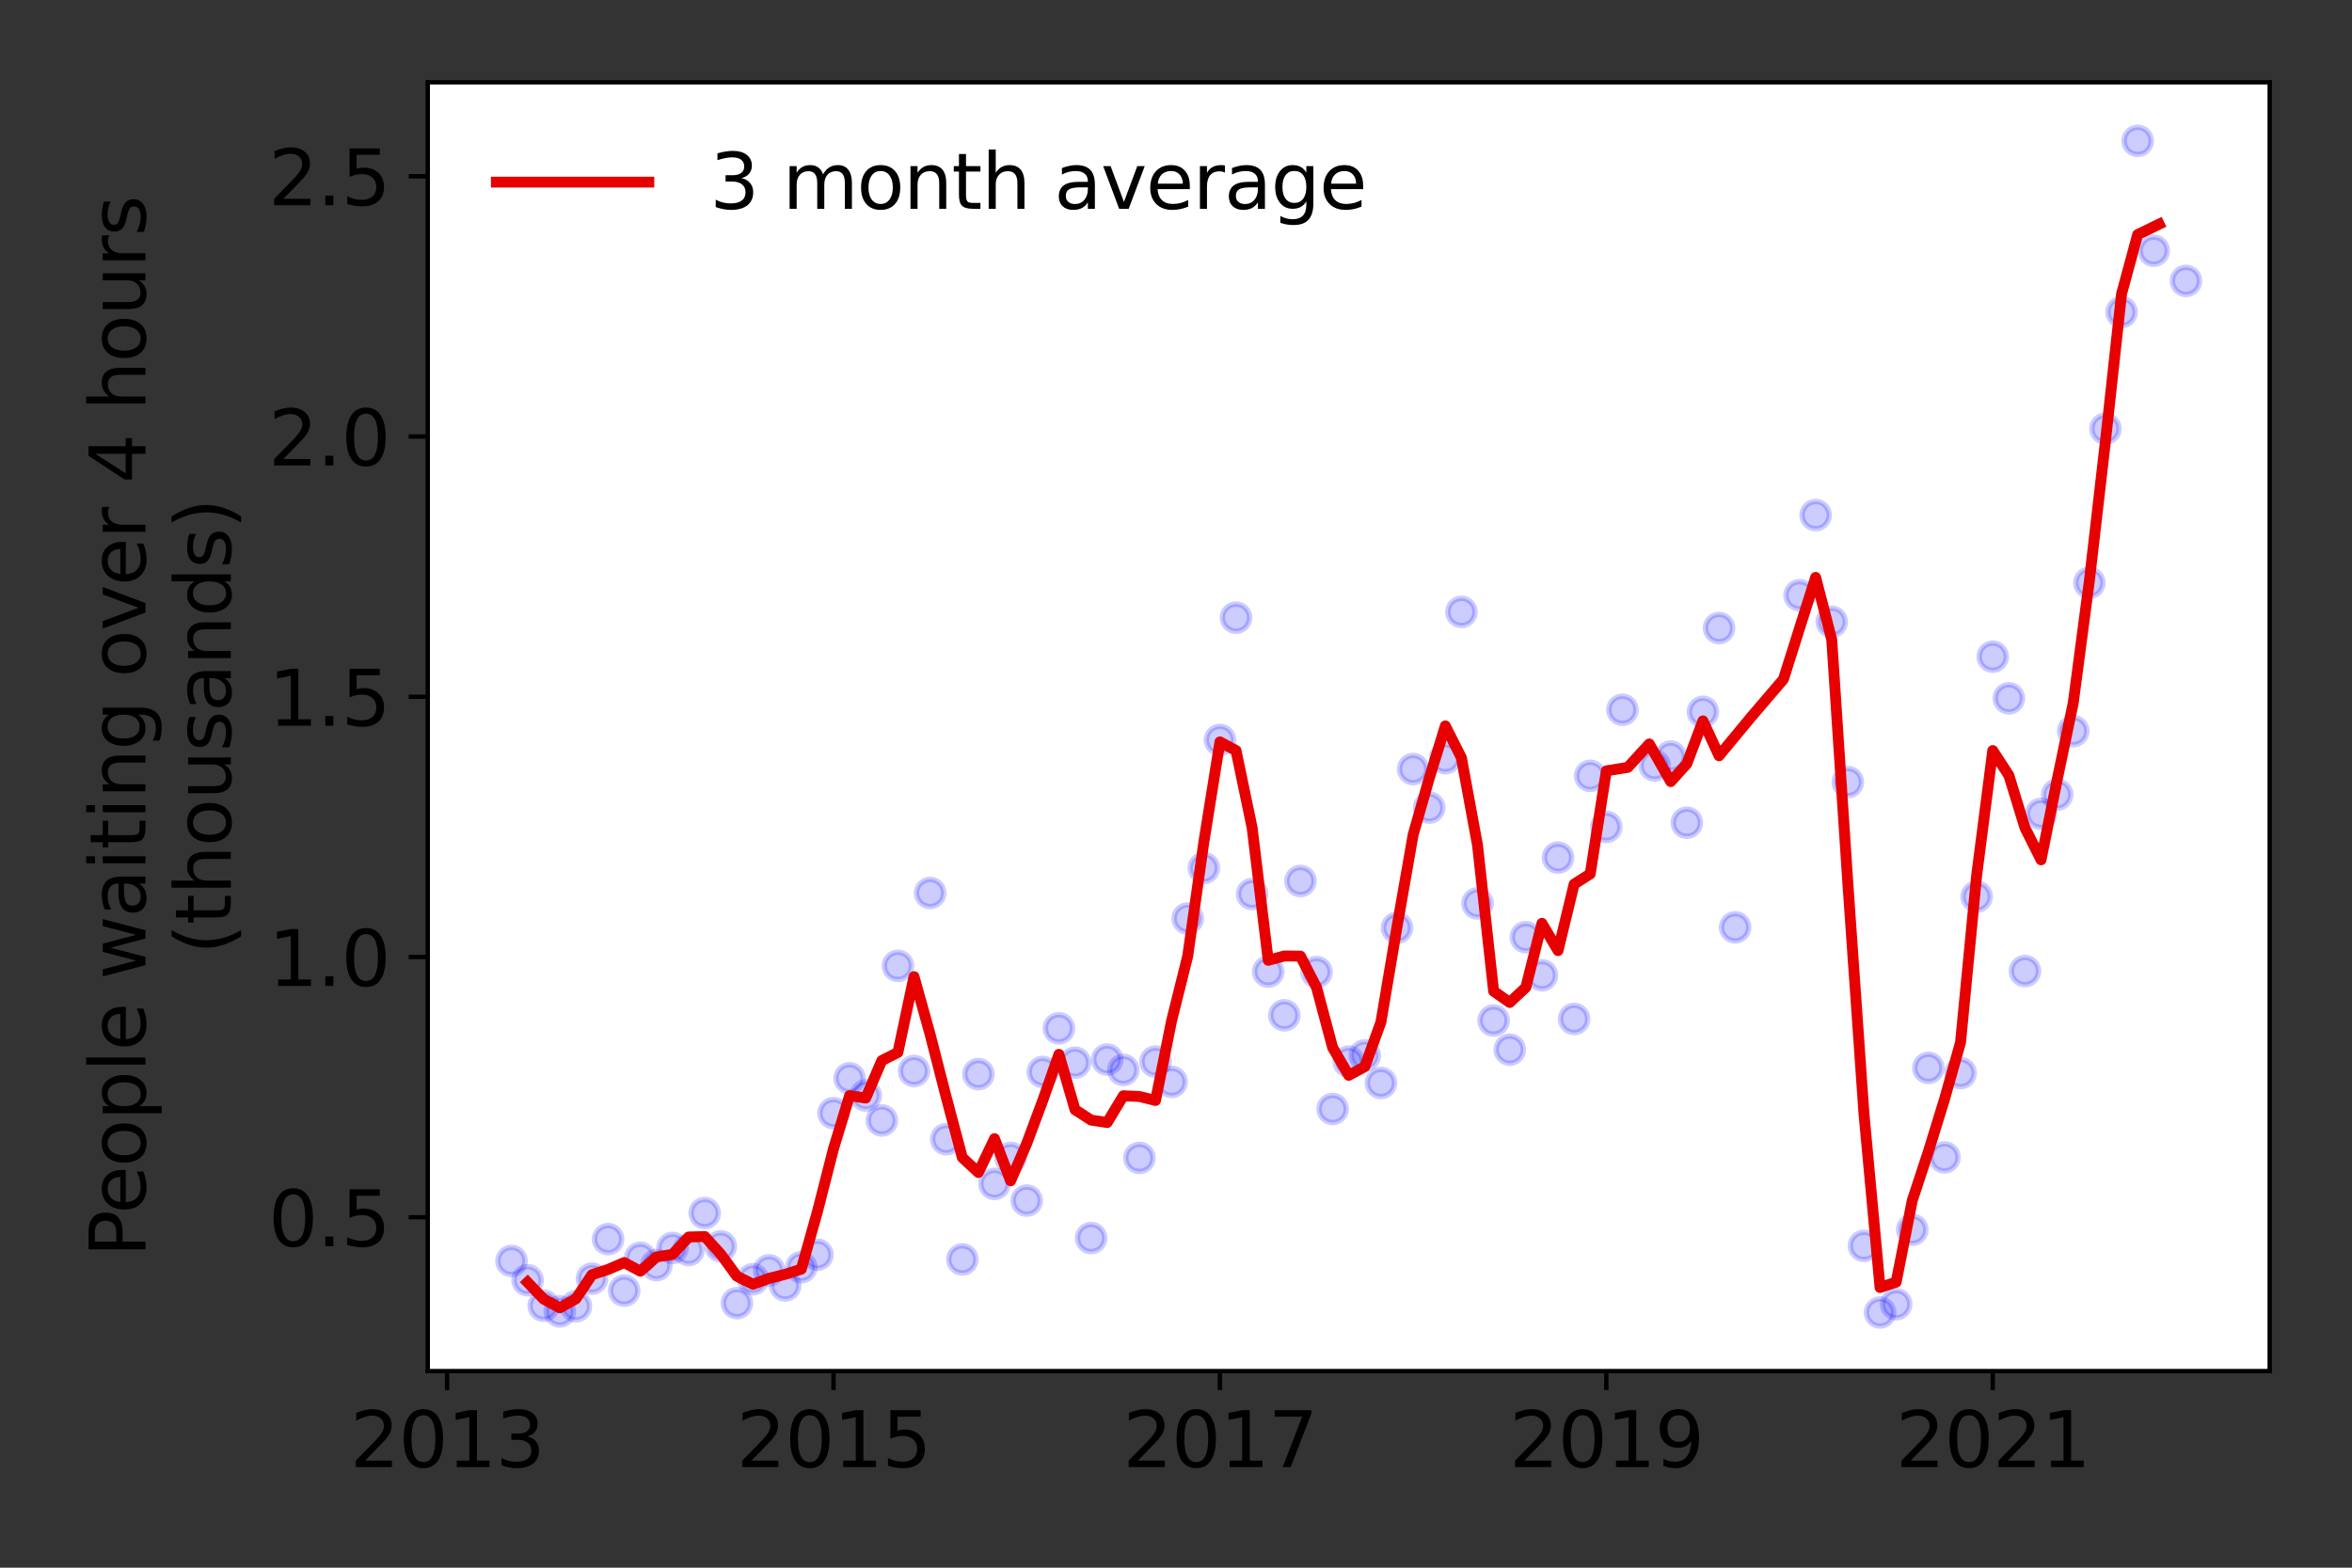 <?xml version="1.0" encoding="utf-8" standalone="no"?>
<!DOCTYPE svg PUBLIC "-//W3C//DTD SVG 1.1//EN"
  "http://www.w3.org/Graphics/SVG/1.1/DTD/svg11.dtd">
<svg height="288pt" version="1.1" viewBox="0 0 432 288" width="432pt" xmlns="http://www.w3.org/2000/svg" xmlns:xlink="http://www.w3.org/1999/xlink">
 <rect x="0" y="0" width="432" height="288" fill="#333333" stroke="none"/>
 <defs>
  <style type="text/css">*{stroke-linecap:butt;stroke-linejoin:round;}</style>
 </defs>
 <g id="figure_1">
  <g id="patch_1">
   <path d="M 0 288 
L 432 288 
L 432 0 
L 0 0 
z
" style="fill:none;"/>
  </g>
  <g id="axes_1">
   <g id="patch_2">
    <path d="M 78.57 251.88 
L 416.88 251.88 
L 416.88 15.12 
L 78.57 15.12 
z
" style="fill:#ffffff;"/>
   </g>
   <g id="matplotlib.axis_1">
    <g id="xtick_1">
     <g id="line2d_1">
      <defs>
       <path d="M 0 0 
L 0 3.5 
" id="mb7eb7af202" style="stroke:#000000;stroke-width:0.8;"/>
      </defs>
      <g>
       <use style="stroke:#000000;stroke-width:0.8;" x="82.119" xlink:href="#mb7eb7af202" y="251.88"/>
      </g>
     </g>
     <g id="text_1">
      <!-- 2013 -->
      <g transform="translate(64.304 269.518)scale(0.14 -0.14)">
       <defs>
        <path d="M 1228 531 
L 3431 531 
L 3431 0 
L 469 0 
L 469 531 
Q 828 903 1448 1529 
Q 2069 2156 2228 2338 
Q 2531 2678 2651 2914 
Q 2772 3150 2772 3378 
Q 2772 3750 2511 3984 
Q 2250 4219 1831 4219 
Q 1534 4219 1204 4116 
Q 875 4013 500 3803 
L 500 4441 
Q 881 4594 1212 4672 
Q 1544 4750 1819 4750 
Q 2544 4750 2975 4387 
Q 3406 4025 3406 3419 
Q 3406 3131 3298 2873 
Q 3191 2616 2906 2266 
Q 2828 2175 2409 1742 
Q 1991 1309 1228 531 
z
" id="DejaVuSans-32" transform="scale(0.016)"/>
        <path d="M 2034 4250 
Q 1547 4250 1301 3770 
Q 1056 3291 1056 2328 
Q 1056 1369 1301 889 
Q 1547 409 2034 409 
Q 2525 409 2770 889 
Q 3016 1369 3016 2328 
Q 3016 3291 2770 3770 
Q 2525 4250 2034 4250 
z
M 2034 4750 
Q 2819 4750 3233 4129 
Q 3647 3509 3647 2328 
Q 3647 1150 3233 529 
Q 2819 -91 2034 -91 
Q 1250 -91 836 529 
Q 422 1150 422 2328 
Q 422 3509 836 4129 
Q 1250 4750 2034 4750 
z
" id="DejaVuSans-30" transform="scale(0.016)"/>
        <path d="M 794 531 
L 1825 531 
L 1825 4091 
L 703 3866 
L 703 4441 
L 1819 4666 
L 2450 4666 
L 2450 531 
L 3481 531 
L 3481 0 
L 794 0 
L 794 531 
z
" id="DejaVuSans-31" transform="scale(0.016)"/>
        <path d="M 2597 2516 
Q 3050 2419 3304 2112 
Q 3559 1806 3559 1356 
Q 3559 666 3084 287 
Q 2609 -91 1734 -91 
Q 1441 -91 1130 -33 
Q 819 25 488 141 
L 488 750 
Q 750 597 1062 519 
Q 1375 441 1716 441 
Q 2309 441 2620 675 
Q 2931 909 2931 1356 
Q 2931 1769 2642 2001 
Q 2353 2234 1838 2234 
L 1294 2234 
L 1294 2753 
L 1863 2753 
Q 2328 2753 2575 2939 
Q 2822 3125 2822 3475 
Q 2822 3834 2567 4026 
Q 2313 4219 1838 4219 
Q 1578 4219 1281 4162 
Q 984 4106 628 3988 
L 628 4550 
Q 988 4650 1302 4700 
Q 1616 4750 1894 4750 
Q 2613 4750 3031 4423 
Q 3450 4097 3450 3541 
Q 3450 3153 3228 2886 
Q 3006 2619 2597 2516 
z
" id="DejaVuSans-33" transform="scale(0.016)"/>
       </defs>
       <use xlink:href="#DejaVuSans-32"/>
       <use x="63.623" xlink:href="#DejaVuSans-30"/>
       <use x="127.246" xlink:href="#DejaVuSans-31"/>
       <use x="190.869" xlink:href="#DejaVuSans-33"/>
      </g>
     </g>
    </g>
    <g id="xtick_2">
     <g id="line2d_2">
      <g>
       <use style="stroke:#000000;stroke-width:0.8;" x="153.093" xlink:href="#mb7eb7af202" y="251.88"/>
      </g>
     </g>
     <g id="text_2">
      <!-- 2015 -->
      <g transform="translate(135.278 269.518)scale(0.14 -0.14)">
       <defs>
        <path d="M 691 4666 
L 3169 4666 
L 3169 4134 
L 1269 4134 
L 1269 2991 
Q 1406 3038 1543 3061 
Q 1681 3084 1819 3084 
Q 2600 3084 3056 2656 
Q 3513 2228 3513 1497 
Q 3513 744 3044 326 
Q 2575 -91 1722 -91 
Q 1428 -91 1123 -41 
Q 819 9 494 109 
L 494 744 
Q 775 591 1075 516 
Q 1375 441 1709 441 
Q 2250 441 2565 725 
Q 2881 1009 2881 1497 
Q 2881 1984 2565 2268 
Q 2250 2553 1709 2553 
Q 1456 2553 1204 2497 
Q 953 2441 691 2322 
L 691 4666 
z
" id="DejaVuSans-35" transform="scale(0.016)"/>
       </defs>
       <use xlink:href="#DejaVuSans-32"/>
       <use x="63.623" xlink:href="#DejaVuSans-30"/>
       <use x="127.246" xlink:href="#DejaVuSans-31"/>
       <use x="190.869" xlink:href="#DejaVuSans-35"/>
      </g>
     </g>
    </g>
    <g id="xtick_3">
     <g id="line2d_3">
      <g>
       <use style="stroke:#000000;stroke-width:0.8;" x="224.067" xlink:href="#mb7eb7af202" y="251.88"/>
      </g>
     </g>
     <g id="text_3">
      <!-- 2017 -->
      <g transform="translate(206.252 269.518)scale(0.14 -0.14)">
       <defs>
        <path d="M 525 4666 
L 3525 4666 
L 3525 4397 
L 1831 0 
L 1172 0 
L 2766 4134 
L 525 4134 
L 525 4666 
z
" id="DejaVuSans-37" transform="scale(0.016)"/>
       </defs>
       <use xlink:href="#DejaVuSans-32"/>
       <use x="63.623" xlink:href="#DejaVuSans-30"/>
       <use x="127.246" xlink:href="#DejaVuSans-31"/>
       <use x="190.869" xlink:href="#DejaVuSans-37"/>
      </g>
     </g>
    </g>
    <g id="xtick_4">
     <g id="line2d_4">
      <g>
       <use style="stroke:#000000;stroke-width:0.8;" x="295.041" xlink:href="#mb7eb7af202" y="251.88"/>
      </g>
     </g>
     <g id="text_4">
      <!-- 2019 -->
      <g transform="translate(277.226 269.518)scale(0.14 -0.14)">
       <defs>
        <path d="M 703 97 
L 703 672 
Q 941 559 1184 500 
Q 1428 441 1663 441 
Q 2288 441 2617 861 
Q 2947 1281 2994 2138 
Q 2813 1869 2534 1725 
Q 2256 1581 1919 1581 
Q 1219 1581 811 2004 
Q 403 2428 403 3163 
Q 403 3881 828 4315 
Q 1253 4750 1959 4750 
Q 2769 4750 3195 4129 
Q 3622 3509 3622 2328 
Q 3622 1225 3098 567 
Q 2575 -91 1691 -91 
Q 1453 -91 1209 -44 
Q 966 3 703 97 
z
M 1959 2075 
Q 2384 2075 2632 2365 
Q 2881 2656 2881 3163 
Q 2881 3666 2632 3958 
Q 2384 4250 1959 4250 
Q 1534 4250 1286 3958 
Q 1038 3666 1038 3163 
Q 1038 2656 1286 2365 
Q 1534 2075 1959 2075 
z
" id="DejaVuSans-39" transform="scale(0.016)"/>
       </defs>
       <use xlink:href="#DejaVuSans-32"/>
       <use x="63.623" xlink:href="#DejaVuSans-30"/>
       <use x="127.246" xlink:href="#DejaVuSans-31"/>
       <use x="190.869" xlink:href="#DejaVuSans-39"/>
      </g>
     </g>
    </g>
    <g id="xtick_5">
     <g id="line2d_5">
      <g>
       <use style="stroke:#000000;stroke-width:0.8;" x="366.015" xlink:href="#mb7eb7af202" y="251.88"/>
      </g>
     </g>
     <g id="text_5">
      <!-- 2021 -->
      <g transform="translate(348.2 269.518)scale(0.14 -0.14)">
       <use xlink:href="#DejaVuSans-32"/>
       <use x="63.623" xlink:href="#DejaVuSans-30"/>
       <use x="127.246" xlink:href="#DejaVuSans-32"/>
       <use x="190.869" xlink:href="#DejaVuSans-31"/>
      </g>
     </g>
    </g>
   </g>
   <g id="matplotlib.axis_2">
    <g id="ytick_1">
     <g id="line2d_6">
      <defs>
       <path d="M 0 0 
L -3.5 0 
" id="mc20e186665" style="stroke:#000000;stroke-width:0.8;"/>
      </defs>
      <g>
       <use style="stroke:#000000;stroke-width:0.8;" x="78.57" xlink:href="#mc20e186665" y="223.62"/>
      </g>
     </g>
     <g id="text_6">
      <!-- 0.5 -->
      <g transform="translate(49.306 228.939)scale(0.14 -0.14)">
       <defs>
        <path d="M 684 794 
L 1344 794 
L 1344 0 
L 684 0 
L 684 794 
z
" id="DejaVuSans-2e" transform="scale(0.016)"/>
       </defs>
       <use xlink:href="#DejaVuSans-30"/>
       <use x="63.623" xlink:href="#DejaVuSans-2e"/>
       <use x="95.41" xlink:href="#DejaVuSans-35"/>
      </g>
     </g>
    </g>
    <g id="ytick_2">
     <g id="line2d_7">
      <g>
       <use style="stroke:#000000;stroke-width:0.8;" x="78.57" xlink:href="#mc20e186665" y="175.811"/>
      </g>
     </g>
     <g id="text_7">
      <!-- 1.0 -->
      <g transform="translate(49.306 181.13)scale(0.14 -0.14)">
       <use xlink:href="#DejaVuSans-31"/>
       <use x="63.623" xlink:href="#DejaVuSans-2e"/>
       <use x="95.41" xlink:href="#DejaVuSans-30"/>
      </g>
     </g>
    </g>
    <g id="ytick_3">
     <g id="line2d_8">
      <g>
       <use style="stroke:#000000;stroke-width:0.8;" x="78.57" xlink:href="#mc20e186665" y="128.002"/>
      </g>
     </g>
     <g id="text_8">
      <!-- 1.5 -->
      <g transform="translate(49.306 133.321)scale(0.14 -0.14)">
       <use xlink:href="#DejaVuSans-31"/>
       <use x="63.623" xlink:href="#DejaVuSans-2e"/>
       <use x="95.41" xlink:href="#DejaVuSans-35"/>
      </g>
     </g>
    </g>
    <g id="ytick_4">
     <g id="line2d_9">
      <g>
       <use style="stroke:#000000;stroke-width:0.8;" x="78.57" xlink:href="#mc20e186665" y="80.193"/>
      </g>
     </g>
     <g id="text_9">
      <!-- 2.0 -->
      <g transform="translate(49.306 85.512)scale(0.14 -0.14)">
       <use xlink:href="#DejaVuSans-32"/>
       <use x="63.623" xlink:href="#DejaVuSans-2e"/>
       <use x="95.41" xlink:href="#DejaVuSans-30"/>
      </g>
     </g>
    </g>
    <g id="ytick_5">
     <g id="line2d_10">
      <g>
       <use style="stroke:#000000;stroke-width:0.8;" x="78.57" xlink:href="#mc20e186665" y="32.384"/>
      </g>
     </g>
     <g id="text_10">
      <!-- 2.5 -->
      <g transform="translate(49.306 37.703)scale(0.14 -0.14)">
       <use xlink:href="#DejaVuSans-32"/>
       <use x="63.623" xlink:href="#DejaVuSans-2e"/>
       <use x="95.41" xlink:href="#DejaVuSans-35"/>
      </g>
     </g>
    </g>
    <g id="text_11">
     <!-- People waiting over 4 hours -->
     <g transform="translate(26.717 230.925)rotate(-90)scale(0.14 -0.14)">
      <defs>
       <path d="M 1259 4147 
L 1259 2394 
L 2053 2394 
Q 2494 2394 2734 2622 
Q 2975 2850 2975 3272 
Q 2975 3691 2734 3919 
Q 2494 4147 2053 4147 
L 1259 4147 
z
M 628 4666 
L 2053 4666 
Q 2838 4666 3239 4311 
Q 3641 3956 3641 3272 
Q 3641 2581 3239 2228 
Q 2838 1875 2053 1875 
L 1259 1875 
L 1259 0 
L 628 0 
L 628 4666 
z
" id="DejaVuSans-50" transform="scale(0.016)"/>
       <path d="M 3597 1894 
L 3597 1613 
L 953 1613 
Q 991 1019 1311 708 
Q 1631 397 2203 397 
Q 2534 397 2845 478 
Q 3156 559 3463 722 
L 3463 178 
Q 3153 47 2828 -22 
Q 2503 -91 2169 -91 
Q 1331 -91 842 396 
Q 353 884 353 1716 
Q 353 2575 817 3079 
Q 1281 3584 2069 3584 
Q 2775 3584 3186 3129 
Q 3597 2675 3597 1894 
z
M 3022 2063 
Q 3016 2534 2758 2815 
Q 2500 3097 2075 3097 
Q 1594 3097 1305 2825 
Q 1016 2553 972 2059 
L 3022 2063 
z
" id="DejaVuSans-65" transform="scale(0.016)"/>
       <path d="M 1959 3097 
Q 1497 3097 1228 2736 
Q 959 2375 959 1747 
Q 959 1119 1226 758 
Q 1494 397 1959 397 
Q 2419 397 2687 759 
Q 2956 1122 2956 1747 
Q 2956 2369 2687 2733 
Q 2419 3097 1959 3097 
z
M 1959 3584 
Q 2709 3584 3137 3096 
Q 3566 2609 3566 1747 
Q 3566 888 3137 398 
Q 2709 -91 1959 -91 
Q 1206 -91 779 398 
Q 353 888 353 1747 
Q 353 2609 779 3096 
Q 1206 3584 1959 3584 
z
" id="DejaVuSans-6f" transform="scale(0.016)"/>
       <path d="M 1159 525 
L 1159 -1331 
L 581 -1331 
L 581 3500 
L 1159 3500 
L 1159 2969 
Q 1341 3281 1617 3432 
Q 1894 3584 2278 3584 
Q 2916 3584 3314 3078 
Q 3713 2572 3713 1747 
Q 3713 922 3314 415 
Q 2916 -91 2278 -91 
Q 1894 -91 1617 61 
Q 1341 213 1159 525 
z
M 3116 1747 
Q 3116 2381 2855 2742 
Q 2594 3103 2138 3103 
Q 1681 3103 1420 2742 
Q 1159 2381 1159 1747 
Q 1159 1113 1420 752 
Q 1681 391 2138 391 
Q 2594 391 2855 752 
Q 3116 1113 3116 1747 
z
" id="DejaVuSans-70" transform="scale(0.016)"/>
       <path d="M 603 4863 
L 1178 4863 
L 1178 0 
L 603 0 
L 603 4863 
z
" id="DejaVuSans-6c" transform="scale(0.016)"/>
       <path id="DejaVuSans-20" transform="scale(0.016)"/>
       <path d="M 269 3500 
L 844 3500 
L 1563 769 
L 2278 3500 
L 2956 3500 
L 3675 769 
L 4391 3500 
L 4966 3500 
L 4050 0 
L 3372 0 
L 2619 2869 
L 1863 0 
L 1184 0 
L 269 3500 
z
" id="DejaVuSans-77" transform="scale(0.016)"/>
       <path d="M 2194 1759 
Q 1497 1759 1228 1600 
Q 959 1441 959 1056 
Q 959 750 1161 570 
Q 1363 391 1709 391 
Q 2188 391 2477 730 
Q 2766 1069 2766 1631 
L 2766 1759 
L 2194 1759 
z
M 3341 1997 
L 3341 0 
L 2766 0 
L 2766 531 
Q 2569 213 2275 61 
Q 1981 -91 1556 -91 
Q 1019 -91 701 211 
Q 384 513 384 1019 
Q 384 1609 779 1909 
Q 1175 2209 1959 2209 
L 2766 2209 
L 2766 2266 
Q 2766 2663 2505 2880 
Q 2244 3097 1772 3097 
Q 1472 3097 1187 3025 
Q 903 2953 641 2809 
L 641 3341 
Q 956 3463 1253 3523 
Q 1550 3584 1831 3584 
Q 2591 3584 2966 3190 
Q 3341 2797 3341 1997 
z
" id="DejaVuSans-61" transform="scale(0.016)"/>
       <path d="M 603 3500 
L 1178 3500 
L 1178 0 
L 603 0 
L 603 3500 
z
M 603 4863 
L 1178 4863 
L 1178 4134 
L 603 4134 
L 603 4863 
z
" id="DejaVuSans-69" transform="scale(0.016)"/>
       <path d="M 1172 4494 
L 1172 3500 
L 2356 3500 
L 2356 3053 
L 1172 3053 
L 1172 1153 
Q 1172 725 1289 603 
Q 1406 481 1766 481 
L 2356 481 
L 2356 0 
L 1766 0 
Q 1100 0 847 248 
Q 594 497 594 1153 
L 594 3053 
L 172 3053 
L 172 3500 
L 594 3500 
L 594 4494 
L 1172 4494 
z
" id="DejaVuSans-74" transform="scale(0.016)"/>
       <path d="M 3513 2113 
L 3513 0 
L 2938 0 
L 2938 2094 
Q 2938 2591 2744 2837 
Q 2550 3084 2163 3084 
Q 1697 3084 1428 2787 
Q 1159 2491 1159 1978 
L 1159 0 
L 581 0 
L 581 3500 
L 1159 3500 
L 1159 2956 
Q 1366 3272 1645 3428 
Q 1925 3584 2291 3584 
Q 2894 3584 3203 3211 
Q 3513 2838 3513 2113 
z
" id="DejaVuSans-6e" transform="scale(0.016)"/>
       <path d="M 2906 1791 
Q 2906 2416 2648 2759 
Q 2391 3103 1925 3103 
Q 1463 3103 1205 2759 
Q 947 2416 947 1791 
Q 947 1169 1205 825 
Q 1463 481 1925 481 
Q 2391 481 2648 825 
Q 2906 1169 2906 1791 
z
M 3481 434 
Q 3481 -459 3084 -895 
Q 2688 -1331 1869 -1331 
Q 1566 -1331 1297 -1286 
Q 1028 -1241 775 -1147 
L 775 -588 
Q 1028 -725 1275 -790 
Q 1522 -856 1778 -856 
Q 2344 -856 2625 -561 
Q 2906 -266 2906 331 
L 2906 616 
Q 2728 306 2450 153 
Q 2172 0 1784 0 
Q 1141 0 747 490 
Q 353 981 353 1791 
Q 353 2603 747 3093 
Q 1141 3584 1784 3584 
Q 2172 3584 2450 3431 
Q 2728 3278 2906 2969 
L 2906 3500 
L 3481 3500 
L 3481 434 
z
" id="DejaVuSans-67" transform="scale(0.016)"/>
       <path d="M 191 3500 
L 800 3500 
L 1894 563 
L 2988 3500 
L 3597 3500 
L 2284 0 
L 1503 0 
L 191 3500 
z
" id="DejaVuSans-76" transform="scale(0.016)"/>
       <path d="M 2631 2963 
Q 2534 3019 2420 3045 
Q 2306 3072 2169 3072 
Q 1681 3072 1420 2755 
Q 1159 2438 1159 1844 
L 1159 0 
L 581 0 
L 581 3500 
L 1159 3500 
L 1159 2956 
Q 1341 3275 1631 3429 
Q 1922 3584 2338 3584 
Q 2397 3584 2469 3576 
Q 2541 3569 2628 3553 
L 2631 2963 
z
" id="DejaVuSans-72" transform="scale(0.016)"/>
       <path d="M 2419 4116 
L 825 1625 
L 2419 1625 
L 2419 4116 
z
M 2253 4666 
L 3047 4666 
L 3047 1625 
L 3713 1625 
L 3713 1100 
L 3047 1100 
L 3047 0 
L 2419 0 
L 2419 1100 
L 313 1100 
L 313 1709 
L 2253 4666 
z
" id="DejaVuSans-34" transform="scale(0.016)"/>
       <path d="M 3513 2113 
L 3513 0 
L 2938 0 
L 2938 2094 
Q 2938 2591 2744 2837 
Q 2550 3084 2163 3084 
Q 1697 3084 1428 2787 
Q 1159 2491 1159 1978 
L 1159 0 
L 581 0 
L 581 4863 
L 1159 4863 
L 1159 2956 
Q 1366 3272 1645 3428 
Q 1925 3584 2291 3584 
Q 2894 3584 3203 3211 
Q 3513 2838 3513 2113 
z
" id="DejaVuSans-68" transform="scale(0.016)"/>
       <path d="M 544 1381 
L 544 3500 
L 1119 3500 
L 1119 1403 
Q 1119 906 1312 657 
Q 1506 409 1894 409 
Q 2359 409 2629 706 
Q 2900 1003 2900 1516 
L 2900 3500 
L 3475 3500 
L 3475 0 
L 2900 0 
L 2900 538 
Q 2691 219 2414 64 
Q 2138 -91 1772 -91 
Q 1169 -91 856 284 
Q 544 659 544 1381 
z
M 1991 3584 
L 1991 3584 
z
" id="DejaVuSans-75" transform="scale(0.016)"/>
       <path d="M 2834 3397 
L 2834 2853 
Q 2591 2978 2328 3040 
Q 2066 3103 1784 3103 
Q 1356 3103 1142 2972 
Q 928 2841 928 2578 
Q 928 2378 1081 2264 
Q 1234 2150 1697 2047 
L 1894 2003 
Q 2506 1872 2764 1633 
Q 3022 1394 3022 966 
Q 3022 478 2636 193 
Q 2250 -91 1575 -91 
Q 1294 -91 989 -36 
Q 684 19 347 128 
L 347 722 
Q 666 556 975 473 
Q 1284 391 1588 391 
Q 1994 391 2212 530 
Q 2431 669 2431 922 
Q 2431 1156 2273 1281 
Q 2116 1406 1581 1522 
L 1381 1569 
Q 847 1681 609 1914 
Q 372 2147 372 2553 
Q 372 3047 722 3315 
Q 1072 3584 1716 3584 
Q 2034 3584 2315 3537 
Q 2597 3491 2834 3397 
z
" id="DejaVuSans-73" transform="scale(0.016)"/>
      </defs>
      <use xlink:href="#DejaVuSans-50"/>
      <use x="56.678" xlink:href="#DejaVuSans-65"/>
      <use x="118.201" xlink:href="#DejaVuSans-6f"/>
      <use x="179.383" xlink:href="#DejaVuSans-70"/>
      <use x="242.859" xlink:href="#DejaVuSans-6c"/>
      <use x="270.643" xlink:href="#DejaVuSans-65"/>
      <use x="332.166" xlink:href="#DejaVuSans-20"/>
      <use x="363.953" xlink:href="#DejaVuSans-77"/>
      <use x="445.74" xlink:href="#DejaVuSans-61"/>
      <use x="507.02" xlink:href="#DejaVuSans-69"/>
      <use x="534.803" xlink:href="#DejaVuSans-74"/>
      <use x="574.012" xlink:href="#DejaVuSans-69"/>
      <use x="601.795" xlink:href="#DejaVuSans-6e"/>
      <use x="665.174" xlink:href="#DejaVuSans-67"/>
      <use x="728.65" xlink:href="#DejaVuSans-20"/>
      <use x="760.438" xlink:href="#DejaVuSans-6f"/>
      <use x="821.619" xlink:href="#DejaVuSans-76"/>
      <use x="880.799" xlink:href="#DejaVuSans-65"/>
      <use x="942.322" xlink:href="#DejaVuSans-72"/>
      <use x="983.436" xlink:href="#DejaVuSans-20"/>
      <use x="1015.223" xlink:href="#DejaVuSans-34"/>
      <use x="1078.846" xlink:href="#DejaVuSans-20"/>
      <use x="1110.633" xlink:href="#DejaVuSans-68"/>
      <use x="1174.012" xlink:href="#DejaVuSans-6f"/>
      <use x="1235.193" xlink:href="#DejaVuSans-75"/>
      <use x="1298.572" xlink:href="#DejaVuSans-72"/>
      <use x="1339.686" xlink:href="#DejaVuSans-73"/>
     </g>
     <!-- (thousands) -->
     <g transform="translate(42.394 175.325)rotate(-90)scale(0.14 -0.14)">
      <defs>
       <path d="M 1984 4856 
Q 1566 4138 1362 3434 
Q 1159 2731 1159 2009 
Q 1159 1288 1364 580 
Q 1569 -128 1984 -844 
L 1484 -844 
Q 1016 -109 783 600 
Q 550 1309 550 2009 
Q 550 2706 781 3412 
Q 1013 4119 1484 4856 
L 1984 4856 
z
" id="DejaVuSans-28" transform="scale(0.016)"/>
       <path d="M 2906 2969 
L 2906 4863 
L 3481 4863 
L 3481 0 
L 2906 0 
L 2906 525 
Q 2725 213 2448 61 
Q 2172 -91 1784 -91 
Q 1150 -91 751 415 
Q 353 922 353 1747 
Q 353 2572 751 3078 
Q 1150 3584 1784 3584 
Q 2172 3584 2448 3432 
Q 2725 3281 2906 2969 
z
M 947 1747 
Q 947 1113 1208 752 
Q 1469 391 1925 391 
Q 2381 391 2643 752 
Q 2906 1113 2906 1747 
Q 2906 2381 2643 2742 
Q 2381 3103 1925 3103 
Q 1469 3103 1208 2742 
Q 947 2381 947 1747 
z
" id="DejaVuSans-64" transform="scale(0.016)"/>
       <path d="M 513 4856 
L 1013 4856 
Q 1481 4119 1714 3412 
Q 1947 2706 1947 2009 
Q 1947 1309 1714 600 
Q 1481 -109 1013 -844 
L 513 -844 
Q 928 -128 1133 580 
Q 1338 1288 1338 2009 
Q 1338 2731 1133 3434 
Q 928 4138 513 4856 
z
" id="DejaVuSans-29" transform="scale(0.016)"/>
      </defs>
      <use xlink:href="#DejaVuSans-28"/>
      <use x="39.014" xlink:href="#DejaVuSans-74"/>
      <use x="78.223" xlink:href="#DejaVuSans-68"/>
      <use x="141.602" xlink:href="#DejaVuSans-6f"/>
      <use x="202.783" xlink:href="#DejaVuSans-75"/>
      <use x="266.162" xlink:href="#DejaVuSans-73"/>
      <use x="318.262" xlink:href="#DejaVuSans-61"/>
      <use x="379.541" xlink:href="#DejaVuSans-6e"/>
      <use x="442.92" xlink:href="#DejaVuSans-64"/>
      <use x="506.396" xlink:href="#DejaVuSans-73"/>
      <use x="558.496" xlink:href="#DejaVuSans-29"/>
     </g>
    </g>
   </g>
   <g id="line2d_11">
    <defs>
     <path d="M 0 2.5 
C 0.663 2.5 1.299 2.237 1.768 1.768 
C 2.237 1.299 2.5 0.663 2.5 0 
C 2.5 -0.663 2.237 -1.299 1.768 -1.768 
C 1.299 -2.237 0.663 -2.5 0 -2.5 
C -0.663 -2.5 -1.299 -2.237 -1.768 -1.768 
C -2.237 -1.299 -2.5 -0.663 -2.5 0 
C -2.5 0.663 -2.237 1.299 -1.768 1.768 
C -1.299 2.237 -0.663 2.5 0 2.5 
z
" id="m7aaca17adf" style="stroke:#0000ff;stroke-opacity:0.2;"/>
    </defs>
    <g clip-path="url(#pb7814f6fb3)">
     <use style="fill:#0000ff;fill-opacity:0.2;stroke:#0000ff;stroke-opacity:0.2;" x="401.502" xlink:href="#m7aaca17adf" y="51.603"/>
     <use style="fill:#0000ff;fill-opacity:0.2;stroke:#0000ff;stroke-opacity:0.2;" x="395.588" xlink:href="#m7aaca17adf" y="46.057"/>
     <use style="fill:#0000ff;fill-opacity:0.2;stroke:#0000ff;stroke-opacity:0.2;" x="392.631" xlink:href="#m7aaca17adf" y="25.882"/>
     <use style="fill:#0000ff;fill-opacity:0.2;stroke:#0000ff;stroke-opacity:0.2;" x="389.673" xlink:href="#m7aaca17adf" y="57.34"/>
     <use style="fill:#0000ff;fill-opacity:0.2;stroke:#0000ff;stroke-opacity:0.2;" x="386.716" xlink:href="#m7aaca17adf" y="78.759"/>
     <use style="fill:#0000ff;fill-opacity:0.2;stroke:#0000ff;stroke-opacity:0.2;" x="383.759" xlink:href="#m7aaca17adf" y="107.062"/>
     <use style="fill:#0000ff;fill-opacity:0.2;stroke:#0000ff;stroke-opacity:0.2;" x="380.801" xlink:href="#m7aaca17adf" y="134.313"/>
     <use style="fill:#0000ff;fill-opacity:0.2;stroke:#0000ff;stroke-opacity:0.2;" x="377.844" xlink:href="#m7aaca17adf" y="145.978"/>
     <use style="fill:#0000ff;fill-opacity:0.2;stroke:#0000ff;stroke-opacity:0.2;" x="374.887" xlink:href="#m7aaca17adf" y="149.516"/>
     <use style="fill:#0000ff;fill-opacity:0.2;stroke:#0000ff;stroke-opacity:0.2;" x="371.93" xlink:href="#m7aaca17adf" y="178.393"/>
     <use style="fill:#0000ff;fill-opacity:0.2;stroke:#0000ff;stroke-opacity:0.2;" x="368.972" xlink:href="#m7aaca17adf" y="128.289"/>
     <use style="fill:#0000ff;fill-opacity:0.2;stroke:#0000ff;stroke-opacity:0.2;" x="366.015" xlink:href="#m7aaca17adf" y="120.639"/>
     <use style="fill:#0000ff;fill-opacity:0.2;stroke:#0000ff;stroke-opacity:0.2;" x="363.058" xlink:href="#m7aaca17adf" y="164.719"/>
     <use style="fill:#0000ff;fill-opacity:0.2;stroke:#0000ff;stroke-opacity:0.2;" x="360.101" xlink:href="#m7aaca17adf" y="197.134"/>
     <use style="fill:#0000ff;fill-opacity:0.2;stroke:#0000ff;stroke-opacity:0.2;" x="357.143" xlink:href="#m7aaca17adf" y="212.624"/>
     <use style="fill:#0000ff;fill-opacity:0.2;stroke:#0000ff;stroke-opacity:0.2;" x="354.186" xlink:href="#m7aaca17adf" y="196.178"/>
     <use style="fill:#0000ff;fill-opacity:0.2;stroke:#0000ff;stroke-opacity:0.2;" x="351.229" xlink:href="#m7aaca17adf" y="225.915"/>
     <use style="fill:#0000ff;fill-opacity:0.2;stroke:#0000ff;stroke-opacity:0.2;" x="348.272" xlink:href="#m7aaca17adf" y="239.588"/>
     <use style="fill:#0000ff;fill-opacity:0.2;stroke:#0000ff;stroke-opacity:0.2;" x="345.314" xlink:href="#m7aaca17adf" y="241.118"/>
     <use style="fill:#0000ff;fill-opacity:0.2;stroke:#0000ff;stroke-opacity:0.2;" x="342.357" xlink:href="#m7aaca17adf" y="228.879"/>
     <use style="fill:#0000ff;fill-opacity:0.2;stroke:#0000ff;stroke-opacity:0.2;" x="339.4" xlink:href="#m7aaca17adf" y="143.683"/>
     <use style="fill:#0000ff;fill-opacity:0.2;stroke:#0000ff;stroke-opacity:0.2;" x="336.443" xlink:href="#m7aaca17adf" y="114.233"/>
     <use style="fill:#0000ff;fill-opacity:0.2;stroke:#0000ff;stroke-opacity:0.2;" x="333.485" xlink:href="#m7aaca17adf" y="94.631"/>
     <use style="fill:#0000ff;fill-opacity:0.2;stroke:#0000ff;stroke-opacity:0.2;" x="330.528" xlink:href="#m7aaca17adf" y="109.356"/>
     <use style="fill:#0000ff;fill-opacity:0.2;stroke:#0000ff;stroke-opacity:0.2;" x="318.699" xlink:href="#m7aaca17adf" y="170.361"/>
     <use style="fill:#0000ff;fill-opacity:0.2;stroke:#0000ff;stroke-opacity:0.2;" x="315.742" xlink:href="#m7aaca17adf" y="115.38"/>
     <use style="fill:#0000ff;fill-opacity:0.2;stroke:#0000ff;stroke-opacity:0.2;" x="312.785" xlink:href="#m7aaca17adf" y="130.775"/>
     <use style="fill:#0000ff;fill-opacity:0.2;stroke:#0000ff;stroke-opacity:0.2;" x="309.827" xlink:href="#m7aaca17adf" y="151.142"/>
     <use style="fill:#0000ff;fill-opacity:0.2;stroke:#0000ff;stroke-opacity:0.2;" x="306.87" xlink:href="#m7aaca17adf" y="138.998"/>
     <use style="fill:#0000ff;fill-opacity:0.2;stroke:#0000ff;stroke-opacity:0.2;" x="303.913" xlink:href="#m7aaca17adf" y="140.624"/>
     <use style="fill:#0000ff;fill-opacity:0.2;stroke:#0000ff;stroke-opacity:0.2;" x="297.998" xlink:href="#m7aaca17adf" y="130.392"/>
     <use style="fill:#0000ff;fill-opacity:0.2;stroke:#0000ff;stroke-opacity:0.2;" x="295.041" xlink:href="#m7aaca17adf" y="151.906"/>
     <use style="fill:#0000ff;fill-opacity:0.2;stroke:#0000ff;stroke-opacity:0.2;" x="292.084" xlink:href="#m7aaca17adf" y="142.536"/>
     <use style="fill:#0000ff;fill-opacity:0.2;stroke:#0000ff;stroke-opacity:0.2;" x="289.127" xlink:href="#m7aaca17adf" y="187.19"/>
     <use style="fill:#0000ff;fill-opacity:0.2;stroke:#0000ff;stroke-opacity:0.2;" x="286.169" xlink:href="#m7aaca17adf" y="157.548"/>
     <use style="fill:#0000ff;fill-opacity:0.2;stroke:#0000ff;stroke-opacity:0.2;" x="283.212" xlink:href="#m7aaca17adf" y="179.158"/>
     <use style="fill:#0000ff;fill-opacity:0.2;stroke:#0000ff;stroke-opacity:0.2;" x="280.255" xlink:href="#m7aaca17adf" y="172.178"/>
     <use style="fill:#0000ff;fill-opacity:0.2;stroke:#0000ff;stroke-opacity:0.2;" x="277.298" xlink:href="#m7aaca17adf" y="192.831"/>
     <use style="fill:#0000ff;fill-opacity:0.2;stroke:#0000ff;stroke-opacity:0.2;" x="274.34" xlink:href="#m7aaca17adf" y="187.476"/>
     <use style="fill:#0000ff;fill-opacity:0.2;stroke:#0000ff;stroke-opacity:0.2;" x="271.383" xlink:href="#m7aaca17adf" y="165.962"/>
     <use style="fill:#0000ff;fill-opacity:0.2;stroke:#0000ff;stroke-opacity:0.2;" x="268.426" xlink:href="#m7aaca17adf" y="112.416"/>
     <use style="fill:#0000ff;fill-opacity:0.2;stroke:#0000ff;stroke-opacity:0.2;" x="265.469" xlink:href="#m7aaca17adf" y="139.285"/>
     <use style="fill:#0000ff;fill-opacity:0.2;stroke:#0000ff;stroke-opacity:0.2;" x="262.511" xlink:href="#m7aaca17adf" y="148.369"/>
     <use style="fill:#0000ff;fill-opacity:0.2;stroke:#0000ff;stroke-opacity:0.2;" x="259.554" xlink:href="#m7aaca17adf" y="141.293"/>
     <use style="fill:#0000ff;fill-opacity:0.2;stroke:#0000ff;stroke-opacity:0.2;" x="256.597" xlink:href="#m7aaca17adf" y="170.456"/>
     <use style="fill:#0000ff;fill-opacity:0.2;stroke:#0000ff;stroke-opacity:0.2;" x="253.64" xlink:href="#m7aaca17adf" y="198.951"/>
     <use style="fill:#0000ff;fill-opacity:0.2;stroke:#0000ff;stroke-opacity:0.2;" x="250.682" xlink:href="#m7aaca17adf" y="193.883"/>
     <use style="fill:#0000ff;fill-opacity:0.2;stroke:#0000ff;stroke-opacity:0.2;" x="247.725" xlink:href="#m7aaca17adf" y="195.03"/>
     <use style="fill:#0000ff;fill-opacity:0.2;stroke:#0000ff;stroke-opacity:0.2;" x="244.768" xlink:href="#m7aaca17adf" y="203.732"/>
     <use style="fill:#0000ff;fill-opacity:0.2;stroke:#0000ff;stroke-opacity:0.2;" x="241.81" xlink:href="#m7aaca17adf" y="178.584"/>
     <use style="fill:#0000ff;fill-opacity:0.2;stroke:#0000ff;stroke-opacity:0.2;" x="238.853" xlink:href="#m7aaca17adf" y="161.851"/>
     <use style="fill:#0000ff;fill-opacity:0.2;stroke:#0000ff;stroke-opacity:0.2;" x="235.896" xlink:href="#m7aaca17adf" y="186.52"/>
     <use style="fill:#0000ff;fill-opacity:0.2;stroke:#0000ff;stroke-opacity:0.2;" x="232.939" xlink:href="#m7aaca17adf" y="178.488"/>
     <use style="fill:#0000ff;fill-opacity:0.2;stroke:#0000ff;stroke-opacity:0.2;" x="229.981" xlink:href="#m7aaca17adf" y="164.241"/>
     <use style="fill:#0000ff;fill-opacity:0.2;stroke:#0000ff;stroke-opacity:0.2;" x="227.024" xlink:href="#m7aaca17adf" y="113.468"/>
     <use style="fill:#0000ff;fill-opacity:0.2;stroke:#0000ff;stroke-opacity:0.2;" x="224.067" xlink:href="#m7aaca17adf" y="135.938"/>
     <use style="fill:#0000ff;fill-opacity:0.2;stroke:#0000ff;stroke-opacity:0.2;" x="221.11" xlink:href="#m7aaca17adf" y="159.46"/>
     <use style="fill:#0000ff;fill-opacity:0.2;stroke:#0000ff;stroke-opacity:0.2;" x="218.152" xlink:href="#m7aaca17adf" y="168.735"/>
     <use style="fill:#0000ff;fill-opacity:0.2;stroke:#0000ff;stroke-opacity:0.2;" x="215.195" xlink:href="#m7aaca17adf" y="198.759"/>
     <use style="fill:#0000ff;fill-opacity:0.2;stroke:#0000ff;stroke-opacity:0.2;" x="212.238" xlink:href="#m7aaca17adf" y="195.03"/>
     <use style="fill:#0000ff;fill-opacity:0.2;stroke:#0000ff;stroke-opacity:0.2;" x="209.281" xlink:href="#m7aaca17adf" y="212.72"/>
     <use style="fill:#0000ff;fill-opacity:0.2;stroke:#0000ff;stroke-opacity:0.2;" x="206.323" xlink:href="#m7aaca17adf" y="196.56"/>
     <use style="fill:#0000ff;fill-opacity:0.2;stroke:#0000ff;stroke-opacity:0.2;" x="203.366" xlink:href="#m7aaca17adf" y="194.648"/>
     <use style="fill:#0000ff;fill-opacity:0.2;stroke:#0000ff;stroke-opacity:0.2;" x="200.409" xlink:href="#m7aaca17adf" y="227.445"/>
     <use style="fill:#0000ff;fill-opacity:0.2;stroke:#0000ff;stroke-opacity:0.2;" x="197.452" xlink:href="#m7aaca17adf" y="195.221"/>
     <use style="fill:#0000ff;fill-opacity:0.2;stroke:#0000ff;stroke-opacity:0.2;" x="194.494" xlink:href="#m7aaca17adf" y="188.911"/>
     <use style="fill:#0000ff;fill-opacity:0.2;stroke:#0000ff;stroke-opacity:0.2;" x="191.537" xlink:href="#m7aaca17adf" y="196.943"/>
     <use style="fill:#0000ff;fill-opacity:0.2;stroke:#0000ff;stroke-opacity:0.2;" x="188.58" xlink:href="#m7aaca17adf" y="220.56"/>
     <use style="fill:#0000ff;fill-opacity:0.2;stroke:#0000ff;stroke-opacity:0.2;" x="185.623" xlink:href="#m7aaca17adf" y="212.72"/>
     <use style="fill:#0000ff;fill-opacity:0.2;stroke:#0000ff;stroke-opacity:0.2;" x="182.665" xlink:href="#m7aaca17adf" y="217.501"/>
     <use style="fill:#0000ff;fill-opacity:0.2;stroke:#0000ff;stroke-opacity:0.2;" x="179.708" xlink:href="#m7aaca17adf" y="197.325"/>
     <use style="fill:#0000ff;fill-opacity:0.2;stroke:#0000ff;stroke-opacity:0.2;" x="176.751" xlink:href="#m7aaca17adf" y="231.365"/>
     <use style="fill:#0000ff;fill-opacity:0.2;stroke:#0000ff;stroke-opacity:0.2;" x="173.794" xlink:href="#m7aaca17adf" y="209.277"/>
     <use style="fill:#0000ff;fill-opacity:0.2;stroke:#0000ff;stroke-opacity:0.2;" x="170.836" xlink:href="#m7aaca17adf" y="164.05"/>
     <use style="fill:#0000ff;fill-opacity:0.2;stroke:#0000ff;stroke-opacity:0.2;" x="167.879" xlink:href="#m7aaca17adf" y="196.751"/>
     <use style="fill:#0000ff;fill-opacity:0.2;stroke:#0000ff;stroke-opacity:0.2;" x="164.922" xlink:href="#m7aaca17adf" y="177.437"/>
     <use style="fill:#0000ff;fill-opacity:0.2;stroke:#0000ff;stroke-opacity:0.2;" x="161.965" xlink:href="#m7aaca17adf" y="205.835"/>
     <use style="fill:#0000ff;fill-opacity:0.2;stroke:#0000ff;stroke-opacity:0.2;" x="159.007" xlink:href="#m7aaca17adf" y="201.245"/>
     <use style="fill:#0000ff;fill-opacity:0.2;stroke:#0000ff;stroke-opacity:0.2;" x="156.05" xlink:href="#m7aaca17adf" y="198.09"/>
     <use style="fill:#0000ff;fill-opacity:0.2;stroke:#0000ff;stroke-opacity:0.2;" x="153.093" xlink:href="#m7aaca17adf" y="204.496"/>
     <use style="fill:#0000ff;fill-opacity:0.2;stroke:#0000ff;stroke-opacity:0.2;" x="150.136" xlink:href="#m7aaca17adf" y="230.505"/>
     <use style="fill:#0000ff;fill-opacity:0.2;stroke:#0000ff;stroke-opacity:0.2;" x="147.178" xlink:href="#m7aaca17adf" y="232.799"/>
     <use style="fill:#0000ff;fill-opacity:0.2;stroke:#0000ff;stroke-opacity:0.2;" x="144.221" xlink:href="#m7aaca17adf" y="236.146"/>
     <use style="fill:#0000ff;fill-opacity:0.2;stroke:#0000ff;stroke-opacity:0.2;" x="141.264" xlink:href="#m7aaca17adf" y="233.373"/>
     <use style="fill:#0000ff;fill-opacity:0.2;stroke:#0000ff;stroke-opacity:0.2;" x="138.307" xlink:href="#m7aaca17adf" y="234.999"/>
     <use style="fill:#0000ff;fill-opacity:0.2;stroke:#0000ff;stroke-opacity:0.2;" x="135.349" xlink:href="#m7aaca17adf" y="239.397"/>
     <use style="fill:#0000ff;fill-opacity:0.2;stroke:#0000ff;stroke-opacity:0.2;" x="132.392" xlink:href="#m7aaca17adf" y="228.975"/>
     <use style="fill:#0000ff;fill-opacity:0.2;stroke:#0000ff;stroke-opacity:0.2;" x="129.435" xlink:href="#m7aaca17adf" y="222.855"/>
     <use style="fill:#0000ff;fill-opacity:0.2;stroke:#0000ff;stroke-opacity:0.2;" x="126.478" xlink:href="#m7aaca17adf" y="229.644"/>
     <use style="fill:#0000ff;fill-opacity:0.2;stroke:#0000ff;stroke-opacity:0.2;" x="123.52" xlink:href="#m7aaca17adf" y="229.262"/>
     <use style="fill:#0000ff;fill-opacity:0.2;stroke:#0000ff;stroke-opacity:0.2;" x="120.563" xlink:href="#m7aaca17adf" y="232.417"/>
     <use style="fill:#0000ff;fill-opacity:0.2;stroke:#0000ff;stroke-opacity:0.2;" x="117.606" xlink:href="#m7aaca17adf" y="231.078"/>
     <use style="fill:#0000ff;fill-opacity:0.2;stroke:#0000ff;stroke-opacity:0.2;" x="114.649" xlink:href="#m7aaca17adf" y="237.102"/>
     <use style="fill:#0000ff;fill-opacity:0.2;stroke:#0000ff;stroke-opacity:0.2;" x="111.691" xlink:href="#m7aaca17adf" y="227.636"/>
     <use style="fill:#0000ff;fill-opacity:0.2;stroke:#0000ff;stroke-opacity:0.2;" x="108.734" xlink:href="#m7aaca17adf" y="234.903"/>
     <use style="fill:#0000ff;fill-opacity:0.2;stroke:#0000ff;stroke-opacity:0.2;" x="105.777" xlink:href="#m7aaca17adf" y="239.971"/>
     <use style="fill:#0000ff;fill-opacity:0.2;stroke:#0000ff;stroke-opacity:0.2;" x="102.819" xlink:href="#m7aaca17adf" y="240.927"/>
     <use style="fill:#0000ff;fill-opacity:0.2;stroke:#0000ff;stroke-opacity:0.2;" x="99.862" xlink:href="#m7aaca17adf" y="239.875"/>
     <use style="fill:#0000ff;fill-opacity:0.2;stroke:#0000ff;stroke-opacity:0.2;" x="96.905" xlink:href="#m7aaca17adf" y="235.19"/>
     <use style="fill:#0000ff;fill-opacity:0.2;stroke:#0000ff;stroke-opacity:0.2;" x="93.948" xlink:href="#m7aaca17adf" y="231.652"/>
    </g>
   </g>
   <g id="line2d_12">
    <path clip-path="url(#pb7814f6fb3)" d="M 396.574 41.181 
L 392.631 43.093 
L 389.673 53.994 
L 386.716 81.053 
L 383.759 106.711 
L 380.801 129.118 
L 377.844 143.269 
L 374.887 157.962 
L 371.93 152.066 
L 368.972 142.44 
L 366.015 137.882 
L 363.058 160.831 
L 360.101 191.492 
L 357.143 201.979 
L 354.186 211.572 
L 351.229 220.56 
L 348.272 235.54 
L 345.314 236.529 
L 342.357 204.56 
L 339.4 162.265 
L 336.443 117.516 
L 333.485 106.074 
L 327.571 124.783 
L 321.656 131.699 
L 315.742 138.839 
L 312.785 132.432 
L 309.827 140.305 
L 306.87 143.588 
L 302.927 136.671 
L 298.984 140.974 
L 295.041 141.612 
L 292.084 160.544 
L 289.127 162.424 
L 286.169 174.632 
L 283.212 169.628 
L 280.255 181.389 
L 277.298 184.162 
L 274.34 182.09 
L 271.383 155.285 
L 268.426 139.221 
L 265.469 133.357 
L 262.511 142.982 
L 259.554 153.373 
L 256.597 170.233 
L 253.64 187.763 
L 250.682 195.955 
L 247.725 197.548 
L 244.768 192.449 
L 241.81 181.389 
L 238.853 175.652 
L 235.896 175.62 
L 232.939 176.417 
L 229.981 152.066 
L 227.024 137.882 
L 224.067 136.289 
L 221.11 154.711 
L 218.152 175.652 
L 215.195 187.508 
L 212.238 202.17 
L 209.281 201.437 
L 206.323 201.309 
L 203.366 206.218 
L 200.409 205.771 
L 197.452 203.859 
L 194.494 193.692 
L 191.537 202.138 
L 188.58 210.074 
L 185.623 216.927 
L 182.665 209.182 
L 179.708 215.397 
L 176.751 212.656 
L 173.794 201.564 
L 170.836 190.026 
L 167.879 179.413 
L 164.922 193.341 
L 161.965 194.839 
L 159.007 201.724 
L 156.05 201.277 
L 153.093 211.03 
L 150.136 222.6 
L 147.178 233.15 
L 144.221 234.106 
L 141.264 234.839 
L 138.307 235.923 
L 135.349 234.457 
L 132.392 230.409 
L 129.435 227.158 
L 126.478 227.254 
L 123.52 230.441 
L 120.563 230.919 
L 117.606 233.532 
L 114.649 231.939 
L 111.691 233.214 
L 108.734 234.17 
L 105.777 238.6 
L 102.819 240.258 
L 99.862 238.664 
L 96.905 235.572 
" style="fill:none;stroke:#e60000;stroke-linecap:square;stroke-width:2;"/>
   </g>
   <g id="patch_3">
    <path d="M 78.57 251.88 
L 78.57 15.12 
" style="fill:none;stroke:#000000;stroke-linecap:square;stroke-linejoin:miter;stroke-width:0.8;"/>
   </g>
   <g id="patch_4">
    <path d="M 416.88 251.88 
L 416.88 15.12 
" style="fill:none;stroke:#000000;stroke-linecap:square;stroke-linejoin:miter;stroke-width:0.8;"/>
   </g>
   <g id="patch_5">
    <path d="M 78.57 251.88 
L 416.88 251.88 
" style="fill:none;stroke:#000000;stroke-linecap:square;stroke-linejoin:miter;stroke-width:0.8;"/>
   </g>
   <g id="patch_6">
    <path d="M 78.57 15.12 
L 416.88 15.12 
" style="fill:none;stroke:#000000;stroke-linecap:square;stroke-linejoin:miter;stroke-width:0.8;"/>
   </g>
   <g id="legend_1">
    <g id="line2d_13">
     <path d="M 91.17 33.458 
L 119.17 33.458 
" style="fill:none;stroke:#e60000;stroke-linecap:square;stroke-width:2;"/>
    </g>
    <g id="line2d_14"/>
    <g id="text_12">
     <!-- 3 month average -->
     <g transform="translate(130.37 38.358)scale(0.14 -0.14)">
      <defs>
       <path d="M 3328 2828 
Q 3544 3216 3844 3400 
Q 4144 3584 4550 3584 
Q 5097 3584 5394 3201 
Q 5691 2819 5691 2113 
L 5691 0 
L 5113 0 
L 5113 2094 
Q 5113 2597 4934 2840 
Q 4756 3084 4391 3084 
Q 3944 3084 3684 2787 
Q 3425 2491 3425 1978 
L 3425 0 
L 2847 0 
L 2847 2094 
Q 2847 2600 2669 2842 
Q 2491 3084 2119 3084 
Q 1678 3084 1418 2786 
Q 1159 2488 1159 1978 
L 1159 0 
L 581 0 
L 581 3500 
L 1159 3500 
L 1159 2956 
Q 1356 3278 1631 3431 
Q 1906 3584 2284 3584 
Q 2666 3584 2933 3390 
Q 3200 3197 3328 2828 
z
" id="DejaVuSans-6d" transform="scale(0.016)"/>
      </defs>
      <use xlink:href="#DejaVuSans-33"/>
      <use x="63.623" xlink:href="#DejaVuSans-20"/>
      <use x="95.41" xlink:href="#DejaVuSans-6d"/>
      <use x="192.822" xlink:href="#DejaVuSans-6f"/>
      <use x="254.004" xlink:href="#DejaVuSans-6e"/>
      <use x="317.383" xlink:href="#DejaVuSans-74"/>
      <use x="356.592" xlink:href="#DejaVuSans-68"/>
      <use x="419.971" xlink:href="#DejaVuSans-20"/>
      <use x="451.758" xlink:href="#DejaVuSans-61"/>
      <use x="513.037" xlink:href="#DejaVuSans-76"/>
      <use x="572.217" xlink:href="#DejaVuSans-65"/>
      <use x="633.74" xlink:href="#DejaVuSans-72"/>
      <use x="674.854" xlink:href="#DejaVuSans-61"/>
      <use x="736.133" xlink:href="#DejaVuSans-67"/>
      <use x="799.609" xlink:href="#DejaVuSans-65"/>
     </g>
    </g>
   </g>
  </g>
 </g>
 <defs>
  <clipPath id="pb7814f6fb3">
   <rect height="236.76" width="338.31" x="78.57" y="15.12"/>
  </clipPath>
 </defs>
</svg>

